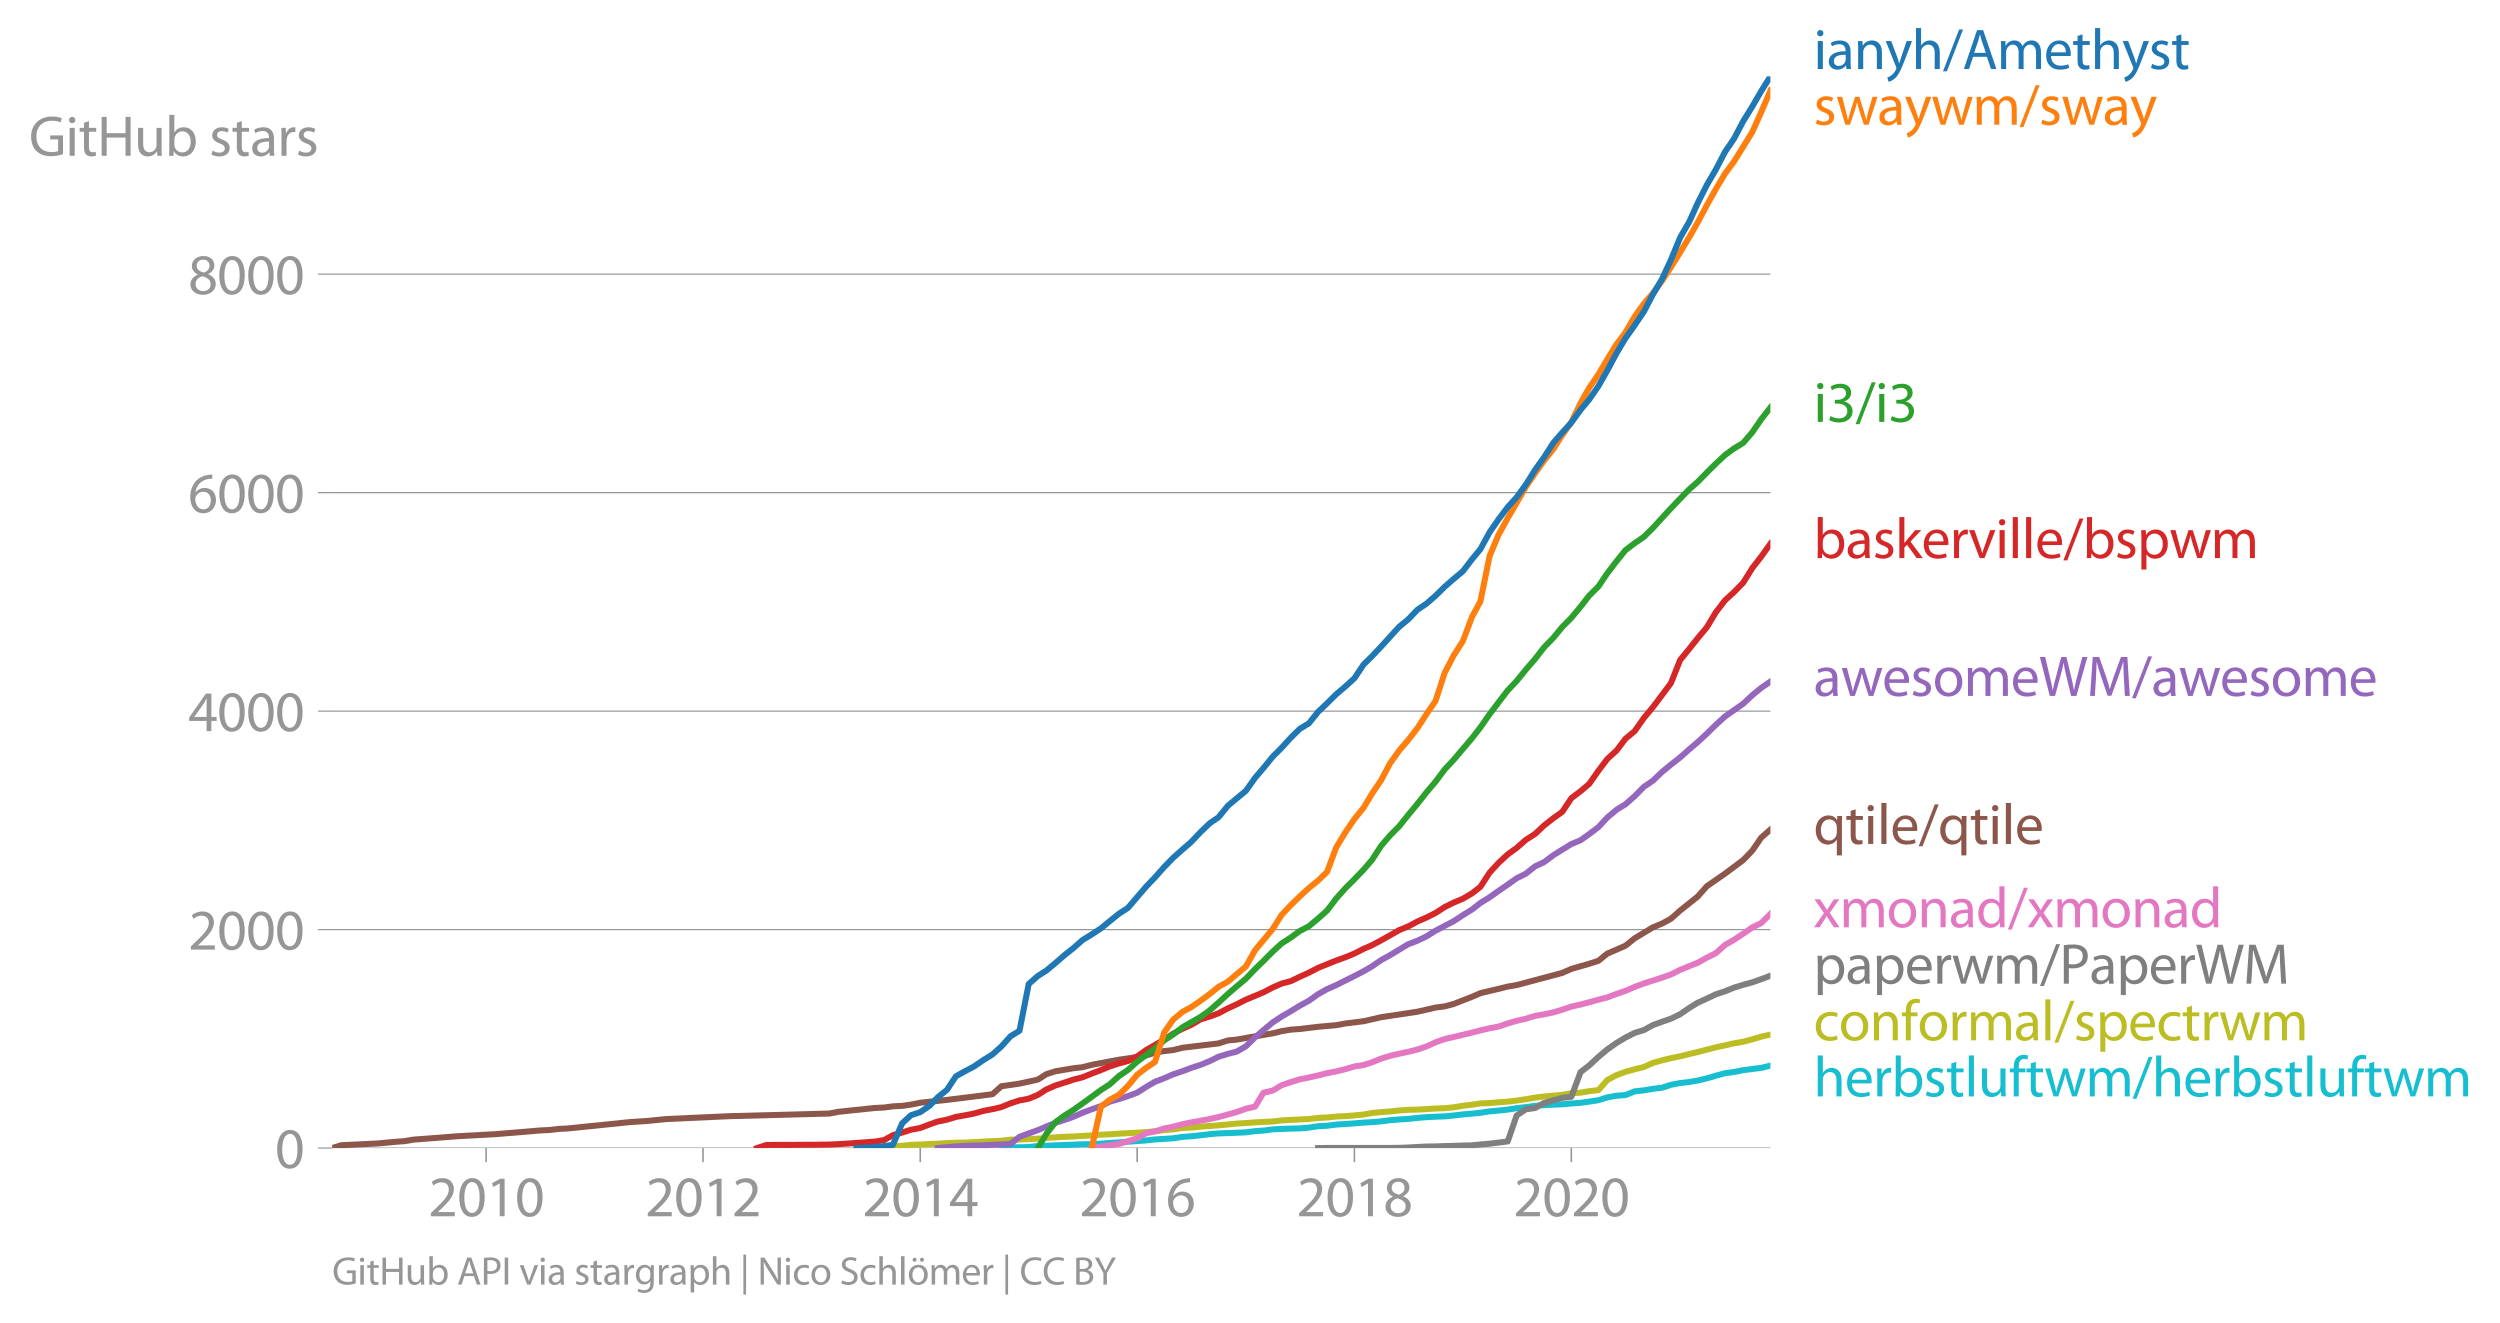 <svg height="438.124" viewBox="0 0 620.756 328.593" width="827.675" xmlns="http://www.w3.org/2000/svg" xmlns:xlink="http://www.w3.org/1999/xlink"><defs><style>*{stroke-linecap:butt;stroke-linejoin:round}</style></defs><g id="figure_1"><path d="M0 328.593h620.756V0H0z" style="fill:none" id="patch_1"/><g id="axes_1"><path d="M82.476 285.066h357.12V18.954H82.476z" style="fill:none" id="patch_2"/><g id="matplotlib.axis_1"><g id="xtick_1"><g id="line2d_1"><defs><path d="M0 0v3.5" id="mf17d7e86f2" style="stroke:#969696;stroke-width:.4"/></defs><use style="fill:#969696;stroke:#969696;stroke-width:.4" x="120.697" xlink:href="#mf17d7e86f2" y="285.066"/></g><g style="fill:#969696" transform="matrix(.14 0 0 -.14 106.334 302.006)" id="text_1"><defs><path d="M2944 0v467H1075v13l333 307c877 845 1434 1466 1434 2234 0 595-378 1209-1274 1209-480 0-890-179-1178-422l180-397c192 160 505 352 883 352 621 0 825-390 825-813-6-627-486-1164-1548-2176L288 346V0h2656z" id="MyriadPro-Regular-32" transform="scale(.016)"/><path d="M1677 4230c-845 0-1447-768-1447-2163C243 691 794-70 1606-70c922 0 1447 780 1447 2195 0 1325-499 2105-1376 2105zm-32-435c582 0 845-672 845-1696 0-1062-276-1734-852-1734-512 0-844 614-844 1696 0 1133 358 1734 851 1734z" id="MyriadPro-Regular-30" transform="scale(.016)"/><path d="M1510 0h544v4160h-480l-908-486 108-429 724 390h12V0z" id="MyriadPro-Regular-31" transform="scale(.016)"/></defs><use xlink:href="#MyriadPro-Regular-32"/><use x="51.3" xlink:href="#MyriadPro-Regular-30"/><use x="102.6" xlink:href="#MyriadPro-Regular-31"/><use x="153.9" xlink:href="#MyriadPro-Regular-30"/></g></g><g id="xtick_2"><use style="fill:#969696;stroke:#969696;stroke-width:.4" x="174.56" xlink:href="#mf17d7e86f2" y="285.066" id="line2d_2"/><g style="fill:#969696" transform="matrix(.14 0 0 -.14 160.197 302.006)" id="text_2"><use xlink:href="#MyriadPro-Regular-32"/><use x="51.3" xlink:href="#MyriadPro-Regular-30"/><use x="102.6" xlink:href="#MyriadPro-Regular-31"/><use x="153.9" xlink:href="#MyriadPro-Regular-32"/></g></g><g id="xtick_3"><use style="fill:#969696;stroke:#969696;stroke-width:.4" x="228.497" xlink:href="#mf17d7e86f2" y="285.066" id="line2d_3"/><g style="fill:#969696" transform="matrix(.14 0 0 -.14 214.134 302.006)" id="text_3"><defs><path d="M2560 0v1133h582v441h-582v2586h-608L96 1504v-371h1933V0h531zM666 1574v13l1017 1415c115 192 218 371 346 614h19c-13-218-19-435-19-653V1574H666z" id="MyriadPro-Regular-34" transform="scale(.016)"/></defs><use xlink:href="#MyriadPro-Regular-32"/><use x="51.3" xlink:href="#MyriadPro-Regular-30"/><use x="102.6" xlink:href="#MyriadPro-Regular-31"/><use x="153.9" xlink:href="#MyriadPro-Regular-34"/></g></g><g id="xtick_4"><use style="fill:#969696;stroke:#969696;stroke-width:.4" x="282.36" xlink:href="#mf17d7e86f2" y="285.066" id="line2d_4"/><g style="fill:#969696" transform="matrix(.14 0 0 -.14 267.997 302.006)" id="text_4"><defs><path d="M2662 4224c-102 0-243-6-409-32-525-64-986-275-1331-614-410-410-704-1056-704-1876C218 621 800-70 1690-70c864 0 1382 704 1382 1465 0 813-518 1344-1254 1344-461 0-807-217-1005-480h-19c96 685 563 1331 1446 1479 160 25 307 32 422 25v461zM1690 365c-589 0-903 505-916 1190 0 103 26 186 64 250 154 301 468 512 807 512 518 0 857-359 857-954s-326-998-806-998h-6z" id="MyriadPro-Regular-36" transform="scale(.016)"/></defs><use xlink:href="#MyriadPro-Regular-32"/><use x="51.3" xlink:href="#MyriadPro-Regular-30"/><use x="102.6" xlink:href="#MyriadPro-Regular-31"/><use x="153.9" xlink:href="#MyriadPro-Regular-36"/></g></g><g id="xtick_5"><use style="fill:#969696;stroke:#969696;stroke-width:.4" x="336.297" xlink:href="#mf17d7e86f2" y="285.066" id="line2d_5"/><g style="fill:#969696" transform="matrix(.14 0 0 -.14 321.934 302.006)" id="text_5"><defs><path d="M1062 2170c-512-218-825-589-825-1114C237 448 762-70 1632-70c794 0 1414 486 1414 1209 0 506-320 871-838 1075v20c512 243 685 620 685 972 0 519-403 1024-1210 1024-729 0-1286-448-1286-1107 0-358 198-717 659-934l6-19zm583-1831c-531 0-851 371-832 794 0 397 262 717 749 857 563-160 915-403 915-908 0-423-327-743-832-743zm6 3488c506 0 704-345 704-678 0-378-275-634-633-755-480 128-794 352-794 768 0 358 256 665 723 665z" id="MyriadPro-Regular-38" transform="scale(.016)"/></defs><use xlink:href="#MyriadPro-Regular-32"/><use x="51.3" xlink:href="#MyriadPro-Regular-30"/><use x="102.6" xlink:href="#MyriadPro-Regular-31"/><use x="153.9" xlink:href="#MyriadPro-Regular-38"/></g></g><g id="xtick_6"><use style="fill:#969696;stroke:#969696;stroke-width:.4" x="390.16" xlink:href="#mf17d7e86f2" y="285.066" id="line2d_6"/><g style="fill:#969696" transform="matrix(.14 0 0 -.14 375.797 302.006)" id="text_6"><use xlink:href="#MyriadPro-Regular-32"/><use x="51.3" xlink:href="#MyriadPro-Regular-30"/><use x="102.6" xlink:href="#MyriadPro-Regular-32"/><use x="153.9" xlink:href="#MyriadPro-Regular-30"/></g></g></g><g id="matplotlib.axis_2"><g id="ytick_1"><path clip-path="url(#p744aa062b2)" d="M82.476 285.066h357.12" style="fill:none;stroke:#969696;stroke-linecap:square;stroke-width:.3" id="line2d_7"/><g id="line2d_8"><defs><path d="M0 0h-3.5" id="me5ca83152c" style="stroke:#969696;stroke-width:.3"/></defs><use style="fill:#969696;stroke:#969696;stroke-width:.3" x="82.476" xlink:href="#me5ca83152c" y="285.066"/></g><use xlink:href="#MyriadPro-Regular-30" style="fill:#969696" transform="matrix(.14 0 0 -.14 68.295 290.036)" id="text_7"/></g><g id="ytick_2"><path clip-path="url(#p744aa062b2)" d="M82.476 230.818h357.12" style="fill:none;stroke:#969696;stroke-linecap:square;stroke-width:.3" id="line2d_9"/><use style="fill:#969696;stroke:#969696;stroke-width:.3" x="82.476" xlink:href="#me5ca83152c" y="230.818" id="line2d_10"/><g style="fill:#969696" transform="matrix(.14 0 0 -.14 46.75 235.788)" id="text_8"><use xlink:href="#MyriadPro-Regular-32"/><use x="51.3" xlink:href="#MyriadPro-Regular-30"/><use x="102.6" xlink:href="#MyriadPro-Regular-30"/><use x="153.9" xlink:href="#MyriadPro-Regular-30"/></g></g><g id="ytick_3"><path clip-path="url(#p744aa062b2)" d="M82.476 176.57h357.12" style="fill:none;stroke:#969696;stroke-linecap:square;stroke-width:.3" id="line2d_11"/><use style="fill:#969696;stroke:#969696;stroke-width:.3" x="82.476" xlink:href="#me5ca83152c" y="176.57" id="line2d_12"/><g style="fill:#969696" transform="matrix(.14 0 0 -.14 46.75 181.54)" id="text_9"><use xlink:href="#MyriadPro-Regular-34"/><use x="51.3" xlink:href="#MyriadPro-Regular-30"/><use x="102.6" xlink:href="#MyriadPro-Regular-30"/><use x="153.9" xlink:href="#MyriadPro-Regular-30"/></g></g><g id="ytick_4"><path clip-path="url(#p744aa062b2)" d="M82.476 122.322h357.12" style="fill:none;stroke:#969696;stroke-linecap:square;stroke-width:.3" id="line2d_13"/><use style="fill:#969696;stroke:#969696;stroke-width:.3" x="82.476" xlink:href="#me5ca83152c" y="122.322" id="line2d_14"/><g style="fill:#969696" transform="matrix(.14 0 0 -.14 46.75 127.292)" id="text_10"><use xlink:href="#MyriadPro-Regular-36"/><use x="51.3" xlink:href="#MyriadPro-Regular-30"/><use x="102.6" xlink:href="#MyriadPro-Regular-30"/><use x="153.9" xlink:href="#MyriadPro-Regular-30"/></g></g><g id="ytick_5"><path clip-path="url(#p744aa062b2)" d="M82.476 68.075h357.12" style="fill:none;stroke:#969696;stroke-linecap:square;stroke-width:.3" id="line2d_15"/><use style="fill:#969696;stroke:#969696;stroke-width:.3" x="82.476" xlink:href="#me5ca83152c" y="68.075" id="line2d_16"/><g style="fill:#969696" transform="matrix(.14 0 0 -.14 46.75 73.045)" id="text_11"><use xlink:href="#MyriadPro-Regular-38"/><use x="51.3" xlink:href="#MyriadPro-Regular-30"/><use x="102.6" xlink:href="#MyriadPro-Regular-30"/><use x="153.9" xlink:href="#MyriadPro-Regular-30"/></g></g><g style="fill:#969696" transform="matrix(.14 0 0 -.14 7.2 38.692)" id="text_12"><defs><path d="M3770 2266H2349v-448h877V531c-128-64-378-115-743-115-1005 0-1664 646-1664 1741 0 1081 685 1734 1735 1734 435 0 723-83 953-185l135 454c-186 90-576 198-1076 198-1446 0-2329-940-2336-2227 0-672 231-1248 602-1606 422-403 960-570 1613-570 582 0 1075 147 1325 237v2074z" id="MyriadPro-Regular-47" transform="scale(.016)"/><path d="M1030 0v3098H467V0h563zM749 4320c-205 0-352-154-352-352 0-192 141-346 339-346 224 0 365 154 358 346 0 198-134 352-345 352z" id="MyriadPro-Regular-69" transform="scale(.016)"/><path d="M595 3667v-569H115v-429h480V979c0-365 58-640 218-806C947 19 1158-70 1421-70c217 0 390 38 499 83l-26 422c-83-25-172-38-326-38-314 0-422 217-422 601v1671h806v429h-806v742l-551-173z" id="MyriadPro-Regular-74" transform="scale(.016)"/><path d="M486 4314V0h557v2022h2087V0h563v4314h-563V2509H1043v1805H486z" id="MyriadPro-Regular-48" transform="scale(.016)"/><path d="M3059 3098h-563V1197c0-103-19-205-51-288-103-250-365-512-743-512-512 0-691 397-691 985v1716H448V1286C448 198 1030-70 1517-70c550 0 877 326 1024 576h13l32-506h499c-19 243-26 525-26 845v2253z" id="MyriadPro-Regular-75" transform="scale(.016)"/><path d="M467 800c0-275-13-589-25-800h486l26 512h19c230-410 589-582 1037-582 691 0 1388 550 1388 1657 7 941-537 1581-1305 1581-499 0-858-224-1056-570h-13v1946H467V800zm557 998c0 90 19 167 32 231 115 429 474 691 858 691 601 0 921-531 921-1152 0-710-352-1190-941-1190-409 0-736 268-844 659-13 64-26 134-26 205v556z" id="MyriadPro-Regular-62" transform="scale(.016)"/><path d="M250 147C467 19 781-70 1120-70c736 0 1158 390 1158 934 0 461-275 730-812 934-404 154-589 269-589 525 0 231 185 423 518 423 288 0 512-103 634-180l141 410c-173 102-448 192-762 192-666 0-1069-410-1069-909 0-371 263-678 819-877 416-153 576-300 576-569 0-256-192-461-601-461-282 0-576 115-743 224L250 147z" id="MyriadPro-Regular-73" transform="scale(.016)"/><path d="M2643 1901c0 621-230 1267-1177 1267-391 0-762-109-1018-275l128-371c218 140 518 230 806 230 634 0 704-461 704-717v-64C890 1978 224 1568 224 819c0-448 320-889 947-889 442 0 775 217 947 460h20l44-390h512c-38 211-51 474-51 742v1159zm-544-858c0-57-13-121-32-179-89-262-345-518-749-518-288 0-531 172-531 537 0 602 698 711 1312 698v-538z" id="MyriadPro-Regular-61" transform="scale(.016)"/><path d="M467 0h557v1651c0 96 13 186 26 263 76 422 358 723 755 723 77 0 134-7 192-19v531c-51 13-96 19-160 19-378 0-717-262-858-678h-25l-20 608H442c19-288 25-602 25-967V0z" id="MyriadPro-Regular-72" transform="scale(.016)"/></defs><use xlink:href="#MyriadPro-Regular-47"/><use x="64.6" xlink:href="#MyriadPro-Regular-69"/><use x="88" xlink:href="#MyriadPro-Regular-74"/><use x="121.1" xlink:href="#MyriadPro-Regular-48"/><use x="186.3" xlink:href="#MyriadPro-Regular-75"/><use x="241.4" xlink:href="#MyriadPro-Regular-62"/><use x="298.3" xlink:href="#MyriadPro-Regular-20"/><use x="319.5" xlink:href="#MyriadPro-Regular-73"/><use x="359.1" xlink:href="#MyriadPro-Regular-74"/><use x="392.2" xlink:href="#MyriadPro-Regular-61"/><use x="440.4" xlink:href="#MyriadPro-Regular-72"/><use x="473.1" xlink:href="#MyriadPro-Regular-73"/></g></g><path clip-path="url(#p744aa062b2)" d="m248.64 285.066 2.288-.19h2.213l2.288-.055 2.287-.27 2.066-.055 2.287-.109 2.214-.081 2.287-.081 2.214-.109h2.287l2.287-.135 2.214-.19 2.287-.136 2.214-.163 2.287-.162 2.287-.163 2.14-.244 2.288-.136 2.213-.136 2.287-.352 2.214-.163 2.287-.244 2.288-.271 2.213-.19 2.288-.081 2.213-.082 2.288-.108 2.287-.299 2.066-.135 2.287-.299 2.214-.108 2.287-.082 2.214-.054 2.287-.19 2.287-.352 2.214-.109 2.287-.298 2.214-.136 2.287-.162 2.287-.19 2.066-.109 2.288-.19 2.213-.298 2.288-.19 2.213-.136 2.288-.244 2.287-.19 2.213-.108 2.288-.081 2.213-.217 2.288-.272 2.287-.19 2.066-.216 2.287-.353 2.214-.19 2.287-.244 2.214-.353 2.287-.27 2.287-.3 2.214-.19 2.287-.108 2.214-.081 2.287-.217 2.288-.163 2.14-.298 2.287-.353 2.213-.705 2.288-.407 2.213-.163 2.287-.922 2.288-.244 2.213-.38 2.288-.27 2.213-.733 2.288-.434 2.287-.271 2.066-.353 2.287-.542 2.214-.651 2.287-.624 2.214-.299 2.287-.46 2.287-.3 2.214-.27 2.287-.57" style="fill:none;stroke:#17becf;stroke-linecap:square;stroke-width:1.5" id="line2d_17"/><path clip-path="url(#p744aa062b2)" d="m212.707 285.066 2.214-.082 2.287-.081 2.287-.109 2.214-.108 2.287-.19 2.214-.244 2.287-.054 2.287-.136 2.066-.081 2.288-.136 2.213-.109 2.288-.027 2.213-.108 2.287-.136 2.288-.108 2.213-.109 2.288-.271 2.213-.027 2.288-.109 2.287-.108 2.066-.19 2.287-.136 2.214-.135 2.287-.082 2.214-.135 2.287-.136 2.287-.19 2.214-.081 2.287-.163 2.214-.108 2.287-.136 2.287-.136 2.14-.217 2.288-.27 2.213-.19 2.287-.353 2.214-.082 2.287-.244 2.288-.163 2.213-.162 2.288-.217 2.213-.217 2.288-.136 2.287-.163 2.066-.108 2.287-.109 2.214-.27 2.287-.136 2.214-.109 2.287-.108 2.287-.272 2.214-.108 2.287-.244 2.214-.082 2.287-.19 2.287-.217 2.066-.38 2.288-.216 2.213-.163 2.288-.244 2.213-.163 2.288-.054 2.287-.136 2.213-.135 2.288-.082 2.213-.217 2.288-.38 2.287-.27 2.066-.326 2.287-.082 2.214-.19 2.287-.162 2.214-.271 2.287-.326 2.287-.407 2.214-.27 2.287-.218 2.214-.19 2.287-.407 2.288-.135 2.14-.38 2.287-.244 2.213-2.523 2.288-1.22 2.213-.814 2.287-.624 2.288-.57 2.213-1.003 2.288-.65 2.213-.543 2.288-.462 2.287-.57 2.066-.487 2.287-.597 2.214-.57 2.287-.488 2.214-.515 2.287-.38 2.287-.624 2.214-.65 2.287-.516" style="fill:none;stroke:#bcbd22;stroke-linecap:square;stroke-width:1.5" id="line2d_18"/><path clip-path="url(#p744aa062b2)" d="m327.295 285.066 2.214-.028h15.642l2.288-.027 2.213-.081 2.288-.136 2.287-.108 2.213-.027 2.288-.082 2.213-.054 2.288-.081 2.287-.055 2.066-.217 2.287-.19 2.214-.27 2.287-.299 2.214-6.428 2.287-1.546 2.287-.299 2.214-1.275 2.287-.65 2.214-.597 2.287-.272 2.288-6.13 2.14-1.654 2.287-2.116 2.213-1.871 2.288-1.6 2.213-1.33 2.287-1.166 2.288-.705 2.213-1.22 2.288-.842 2.213-.76 2.288-1.111 2.287-1.573 2.066-1.275 2.287-1.03 2.214-1.059 2.287-.76 2.214-.894 2.287-.706 2.287-.623 2.214-.787 2.287-.868" style="fill:none;stroke:#7f7f7f;stroke-linecap:square;stroke-width:1.5" id="line2d_19"/><g style="fill:#1f77b4" transform="matrix(.14 0 0 -.14 450.31 17.14)" id="text_13"><defs><path d="M467 0h563v1862c0 96 13 192 39 263 96 313 384 576 755 576 531 0 717-416 717-915V0h563v1850c0 1062-666 1318-1094 1318-512 0-871-288-1024-582h-13l-32 512H442c19-256 25-519 25-839V0z" id="MyriadPro-Regular-6e" transform="scale(.016)"/><path d="M58 3098 1203 243c26-70 39-115 39-147s-20-77-45-134c-128-288-320-506-474-628-166-140-352-230-493-275l141-473c141 25 416 121 691 364 384 333 660 877 1063 1940l845 2208h-596l-614-1818c-77-224-141-461-198-646h-13c-51 185-128 428-199 633L672 3098H58z" id="MyriadPro-Regular-79" transform="scale(.016)"/><path d="M467 0h563v1869c0 109 7 192 39 269 102 307 390 563 755 563 531 0 717-423 717-922V0h563v1843c0 1069-666 1325-1082 1325-211 0-409-64-576-160-172-96-313-237-403-397h-13v1933H467V0z" id="MyriadPro-Regular-68" transform="scale(.016)"/><path d="m422-256 1792 4640h-435L-6-256h428z" id="MyriadPro-Regular-2f" transform="scale(.016)"/><path d="M2714 1357 3174 0h596L2298 4314h-672L160 0h576l448 1357h1530zm-1415 435 423 1248c83 262 153 525 217 781h13c64-250 128-506 224-787l422-1242H1299z" id="MyriadPro-Regular-41" transform="scale(.016)"/><path d="M467 0h551v1869c0 96 12 192 44 275 90 282 346 563 698 563 429 0 646-358 646-851V0h551v1914c0 102 19 204 45 281 96 275 345 512 665 512 455 0 672-358 672-953V0h551v1824c0 1075-608 1344-1018 1344-294 0-499-77-685-218-128-96-249-230-345-403h-13c-135 365-455 621-877 621-512 0-800-275-973-570h-19l-26 500H442c19-256 25-519 25-839V0z" id="MyriadPro-Regular-6d" transform="scale(.016)"/><path d="M2957 1446c6 58 19 148 19 263 0 569-269 1459-1280 1459-902 0-1453-736-1453-1670C243 563 813-70 1766-70c493 0 832 108 1031 198l-96 403c-211-89-455-160-858-160-563 0-1049 314-1062 1075h2176zM787 1850c45 390 295 915 864 915 634 0 787-557 781-915H787z" id="MyriadPro-Regular-65" transform="scale(.016)"/></defs><use xlink:href="#MyriadPro-Regular-69"/><use x="23.4" xlink:href="#MyriadPro-Regular-61"/><use x="71.6" xlink:href="#MyriadPro-Regular-6e"/><use x="127.1" xlink:href="#MyriadPro-Regular-79"/><use x="174.2" xlink:href="#MyriadPro-Regular-68"/><use x="229.7" xlink:href="#MyriadPro-Regular-2f"/><use x="264" xlink:href="#MyriadPro-Regular-41"/><use x="325.2" xlink:href="#MyriadPro-Regular-6d"/><use x="408.6" xlink:href="#MyriadPro-Regular-65"/><use x="458.7" xlink:href="#MyriadPro-Regular-74"/><use x="491.8" xlink:href="#MyriadPro-Regular-68"/><use x="547.3" xlink:href="#MyriadPro-Regular-79"/><use x="594.4" xlink:href="#MyriadPro-Regular-73"/><use x="634" xlink:href="#MyriadPro-Regular-74"/></g><g style="fill:#ff7f0e" transform="matrix(.14 0 0 -.14 450.31 30.98)" id="text_14"><defs><path d="M115 3098 1050 0h512l499 1472c109 333 205 653 281 1024h13c77-365 167-672 275-1018L3104 0h512l998 3098h-556l-442-1556c-102-364-186-691-237-1004h-19c-70 313-160 640-275 1011l-480 1549h-474l-505-1575c-103-339-205-672-276-985h-19c-57 320-141 640-230 985L691 3098H115z" id="MyriadPro-Regular-77" transform="scale(.016)"/></defs><use xlink:href="#MyriadPro-Regular-73"/><use x="39.6" xlink:href="#MyriadPro-Regular-77"/><use x="113.2" xlink:href="#MyriadPro-Regular-61"/><use x="161.4" xlink:href="#MyriadPro-Regular-79"/><use x="208.5" xlink:href="#MyriadPro-Regular-77"/><use x="282.1" xlink:href="#MyriadPro-Regular-6d"/><use x="365.5" xlink:href="#MyriadPro-Regular-2f"/><use x="399.8" xlink:href="#MyriadPro-Regular-73"/><use x="439.4" xlink:href="#MyriadPro-Regular-77"/><use x="513" xlink:href="#MyriadPro-Regular-61"/><use x="561.2" xlink:href="#MyriadPro-Regular-79"/></g><g style="fill:#2ca02c" transform="matrix(.14 0 0 -.14 450.31 104.75)" id="text_15"><defs><path d="M269 211C474 77 883-70 1350-70c999 0 1517 582 1517 1248 0 582-416 966-928 1068v13c512 186 768 551 768 979 0 506-371 992-1190 992-448 0-871-160-1088-320l147-409c179 128 499 275 832 275 518 0 730-294 730-627 0-493-519-704-928-704H896v-423h314c544 0 1068-249 1075-832 6-345-218-806-941-806-390 0-762 160-922 262L269 211z" id="MyriadPro-Regular-33" transform="scale(.016)"/></defs><use xlink:href="#MyriadPro-Regular-69"/><use x="23.4" xlink:href="#MyriadPro-Regular-33"/><use x="74.7" xlink:href="#MyriadPro-Regular-2f"/><use x="109" xlink:href="#MyriadPro-Regular-69"/><use x="132.4" xlink:href="#MyriadPro-Regular-33"/></g><g style="fill:#d62728" transform="matrix(.14 0 0 -.14 450.31 138.574)" id="text_16"><defs><path d="M1024 4544H467V0h557v1165l288 320L2381 0h685L1702 1824l1197 1274h-678l-909-1069c-90-109-198-243-275-352h-13v2867z" id="MyriadPro-Regular-6b" transform="scale(.016)"/><path d="M83 3098 1261 0h537l1216 3098h-588l-602-1741c-102-282-192-538-262-794h-20c-64 256-147 512-249 794L685 3098H83z" id="MyriadPro-Regular-76" transform="scale(.016)"/><path d="M467 0h563v4544H467V0z" id="MyriadPro-Regular-6c" transform="scale(.016)"/><path d="M467-1267h557V416h13c185-307 544-486 953-486 730 0 1408 550 1408 1664 0 940-563 1574-1312 1574-505 0-870-224-1100-602h-13l-26 532H442c12-295 25-615 25-1012v-3353zm557 3059c0 77 19 160 38 230 109 423 468 698 852 698 595 0 921-531 921-1152 0-710-345-1197-941-1197-403 0-742 269-844 659-13 71-26 148-26 231v531z" id="MyriadPro-Regular-70" transform="scale(.016)"/></defs><use xlink:href="#MyriadPro-Regular-62"/><use x="56.9" xlink:href="#MyriadPro-Regular-61"/><use x="105.1" xlink:href="#MyriadPro-Regular-73"/><use x="144.7" xlink:href="#MyriadPro-Regular-6b"/><use x="191.6" xlink:href="#MyriadPro-Regular-65"/><use x="241.7" xlink:href="#MyriadPro-Regular-72"/><use x="274.4" xlink:href="#MyriadPro-Regular-76"/><use x="322.5" xlink:href="#MyriadPro-Regular-69"/><use x="345.9" xlink:href="#MyriadPro-Regular-6c"/><use x="369.5" xlink:href="#MyriadPro-Regular-6c"/><use x="393.1" xlink:href="#MyriadPro-Regular-65"/><use x="443.2" xlink:href="#MyriadPro-Regular-2f"/><use x="477.5" xlink:href="#MyriadPro-Regular-62"/><use x="534.4" xlink:href="#MyriadPro-Regular-73"/><use x="574" xlink:href="#MyriadPro-Regular-70"/><use x="630.9" xlink:href="#MyriadPro-Regular-77"/><use x="704.5" xlink:href="#MyriadPro-Regular-6d"/></g><g style="fill:#9467bd" transform="matrix(.14 0 0 -.14 450.31 172.804)" id="text_17"><defs><path d="M1779 3168c-857 0-1536-608-1536-1645C243 544 890-70 1728-70c749 0 1542 499 1542 1644 0 948-601 1594-1491 1594zm-13-422c666 0 928-666 928-1191 0-697-403-1203-940-1203-551 0-941 512-941 1190 0 589 288 1204 953 1204z" id="MyriadPro-Regular-6f" transform="scale(.016)"/><path d="m1773 0 614 2246c160 557 256 980 333 1408h13c57-435 147-857 281-1408L3558 0h583l1222 4314h-569l-570-2176c-134-538-256-1018-346-1492h-12c-64 455-180 967-301 1479l-525 2189h-582l-576-2176c-148-557-282-1069-352-1498h-13c-77 416-192 954-320 1491L685 4314H96L1190 0h583z" id="MyriadPro-Regular-57" transform="scale(.016)"/><path d="M4230 0h544l-268 4314h-711l-768-2087c-192-544-345-1017-454-1453h-19c-109 448-256 922-436 1453l-736 2087H672L371 0h531l116 1850c38 646 70 1369 83 1907h13c121-512 294-1069 499-1677L2310 26h423l761 2092c218 589 397 1133 544 1639h20c-7-538 32-1261 64-1863L4230 0z" id="MyriadPro-Regular-4d" transform="scale(.016)"/></defs><use xlink:href="#MyriadPro-Regular-61"/><use x="48.2" xlink:href="#MyriadPro-Regular-77"/><use x="121.8" xlink:href="#MyriadPro-Regular-65"/><use x="171.9" xlink:href="#MyriadPro-Regular-73"/><use x="211.5" xlink:href="#MyriadPro-Regular-6f"/><use x="266.4" xlink:href="#MyriadPro-Regular-6d"/><use x="349.8" xlink:href="#MyriadPro-Regular-65"/><use x="399.9" xlink:href="#MyriadPro-Regular-57"/><use x="484.5" xlink:href="#MyriadPro-Regular-4d"/><use x="564.9" xlink:href="#MyriadPro-Regular-2f"/><use x="599.2" xlink:href="#MyriadPro-Regular-61"/><use x="647.4" xlink:href="#MyriadPro-Regular-77"/><use x="721" xlink:href="#MyriadPro-Regular-65"/><use x="771.1" xlink:href="#MyriadPro-Regular-73"/><use x="810.7" xlink:href="#MyriadPro-Regular-6f"/><use x="865.6" xlink:href="#MyriadPro-Regular-6d"/><use x="949" xlink:href="#MyriadPro-Regular-65"/></g><g style="fill:#8c564b" transform="matrix(.14 0 0 -.14 450.31 209.557)" id="text_18"><defs><path d="M2579-1267h563v3513c0 320 7 589 20 852h-532l-19-468h-13c-153 301-473 538-953 538-653 0-1402-512-1402-1670C243 557 832-70 1555-70c499 0 845 243 1011 550h13v-1747zm0 2528c0-83-19-192-45-269-128-390-441-614-806-614-621 0-915 537-915 1152 0 697 352 1190 934 1190 423 0 723-294 807-640 19-70 25-160 25-237v-582z" id="MyriadPro-Regular-71" transform="scale(.016)"/></defs><use xlink:href="#MyriadPro-Regular-71"/><use x="56.3" xlink:href="#MyriadPro-Regular-74"/><use x="89.4" xlink:href="#MyriadPro-Regular-69"/><use x="112.8" xlink:href="#MyriadPro-Regular-6c"/><use x="136.4" xlink:href="#MyriadPro-Regular-65"/><use x="186.5" xlink:href="#MyriadPro-Regular-2f"/><use x="220.8" xlink:href="#MyriadPro-Regular-71"/><use x="277.1" xlink:href="#MyriadPro-Regular-74"/><use x="310.2" xlink:href="#MyriadPro-Regular-69"/><use x="333.6" xlink:href="#MyriadPro-Regular-6c"/><use x="357.2" xlink:href="#MyriadPro-Regular-65"/></g><g style="fill:#e377c2" transform="matrix(.14 0 0 -.14 450.31 230.246)" id="text_19"><defs><path d="m102 3098 1050-1517L51 0h621l448 698c115 185 224 345 326 537h13c109-185 211-358 333-537L2246 0h640L1798 1600l1056 1498h-608l-435-660c-102-166-205-326-307-512h-19c-103 173-199 333-314 506l-441 666H102z" id="MyriadPro-Regular-78" transform="scale(.016)"/><path d="M2579 4544V2694h-13c-140 250-460 474-934 474-755 0-1395-634-1389-1664C243 563 819-70 1568-70c506 0 883 262 1056 608h13l25-538h506c-19 211-26 525-26 800v3744h-563zm0-3245c0-89-6-166-25-243-103-422-448-672-826-672-608 0-915 518-915 1146 0 684 345 1196 928 1196 422 0 729-294 813-652 19-71 25-167 25-237v-538z" id="MyriadPro-Regular-64" transform="scale(.016)"/></defs><use xlink:href="#MyriadPro-Regular-78"/><use x="46.3" xlink:href="#MyriadPro-Regular-6d"/><use x="129.7" xlink:href="#MyriadPro-Regular-6f"/><use x="184.6" xlink:href="#MyriadPro-Regular-6e"/><use x="240.1" xlink:href="#MyriadPro-Regular-61"/><use x="288.3" xlink:href="#MyriadPro-Regular-64"/><use x="344.7" xlink:href="#MyriadPro-Regular-2f"/><use x="379" xlink:href="#MyriadPro-Regular-78"/><use x="425.3" xlink:href="#MyriadPro-Regular-6d"/><use x="508.7" xlink:href="#MyriadPro-Regular-6f"/><use x="563.6" xlink:href="#MyriadPro-Regular-6e"/><use x="619.1" xlink:href="#MyriadPro-Regular-61"/><use x="667.3" xlink:href="#MyriadPro-Regular-64"/></g><g style="fill:#7f7f7f" transform="matrix(.14 0 0 -.14 450.31 244.246)" id="text_20"><defs><path d="M486 0h557v1728c128-32 282-38 448-38 544 0 1024 160 1319 473 217 224 332 531 332 922 0 384-140 697-377 902-256 231-659 359-1210 359-448 0-800-39-1069-84V0zm557 3859c96 26 282 45 525 45 614 0 1018-275 1018-845 0-595-410-921-1082-921-186 0-339 12-461 44v1677z" id="MyriadPro-Regular-50" transform="scale(.016)"/></defs><use xlink:href="#MyriadPro-Regular-70"/><use x="56.9" xlink:href="#MyriadPro-Regular-61"/><use x="105.1" xlink:href="#MyriadPro-Regular-70"/><use x="162" xlink:href="#MyriadPro-Regular-65"/><use x="212.1" xlink:href="#MyriadPro-Regular-72"/><use x="244.8" xlink:href="#MyriadPro-Regular-77"/><use x="318.4" xlink:href="#MyriadPro-Regular-6d"/><use x="401.8" xlink:href="#MyriadPro-Regular-2f"/><use x="436.1" xlink:href="#MyriadPro-Regular-50"/><use x="489.3" xlink:href="#MyriadPro-Regular-61"/><use x="537.5" xlink:href="#MyriadPro-Regular-70"/><use x="594.4" xlink:href="#MyriadPro-Regular-65"/><use x="644.5" xlink:href="#MyriadPro-Regular-72"/><use x="677.2" xlink:href="#MyriadPro-Regular-57"/><use x="761.8" xlink:href="#MyriadPro-Regular-4d"/></g><g style="fill:#bcbd22" transform="matrix(.14 0 0 -.14 450.31 258.323)" id="text_21"><defs><path d="M2579 538c-160-71-371-154-691-154-614 0-1075 442-1075 1158 0 647 384 1172 1094 1172 307 0 519-71 653-148l128 436c-154 76-448 160-781 160-1011 0-1664-692-1664-1645C243 570 851-70 1786-70c416 0 742 108 889 185l-96 423z" id="MyriadPro-Regular-63" transform="scale(.016)"/><path d="M1082 0v2669h748v429h-748v166c0 474 121 896 601 896 160 0 275-32 359-70l76 435c-108 45-281 89-480 89-262 0-544-83-755-288-262-249-358-646-358-1081v-147H90v-429h435V0h557z" id="MyriadPro-Regular-66" transform="scale(.016)"/></defs><use xlink:href="#MyriadPro-Regular-63"/><use x="44.8" xlink:href="#MyriadPro-Regular-6f"/><use x="99.7" xlink:href="#MyriadPro-Regular-6e"/><use x="155.2" xlink:href="#MyriadPro-Regular-66"/><use x="184.4" xlink:href="#MyriadPro-Regular-6f"/><use x="239.3" xlink:href="#MyriadPro-Regular-72"/><use x="272" xlink:href="#MyriadPro-Regular-6d"/><use x="355.4" xlink:href="#MyriadPro-Regular-61"/><use x="403.6" xlink:href="#MyriadPro-Regular-6c"/><use x="427.2" xlink:href="#MyriadPro-Regular-2f"/><use x="461.5" xlink:href="#MyriadPro-Regular-73"/><use x="501.1" xlink:href="#MyriadPro-Regular-70"/><use x="558" xlink:href="#MyriadPro-Regular-65"/><use x="608.1" xlink:href="#MyriadPro-Regular-63"/><use x="652.9" xlink:href="#MyriadPro-Regular-74"/><use x="686" xlink:href="#MyriadPro-Regular-72"/><use x="718.7" xlink:href="#MyriadPro-Regular-77"/><use x="792.3" xlink:href="#MyriadPro-Regular-6d"/></g><g style="fill:#17becf" transform="matrix(.14 0 0 -.14 450.31 272.246)" id="text_22"><use xlink:href="#MyriadPro-Regular-68"/><use x="55.5" xlink:href="#MyriadPro-Regular-65"/><use x="105.6" xlink:href="#MyriadPro-Regular-72"/><use x="138.3" xlink:href="#MyriadPro-Regular-62"/><use x="195.2" xlink:href="#MyriadPro-Regular-73"/><use x="234.8" xlink:href="#MyriadPro-Regular-74"/><use x="267.9" xlink:href="#MyriadPro-Regular-6c"/><use x="291.5" xlink:href="#MyriadPro-Regular-75"/><use x="346.6" xlink:href="#MyriadPro-Regular-66"/><use x="375.8" xlink:href="#MyriadPro-Regular-74"/><use x="408.9" xlink:href="#MyriadPro-Regular-77"/><use x="482.5" xlink:href="#MyriadPro-Regular-6d"/><use x="565.9" xlink:href="#MyriadPro-Regular-2f"/><use x="600.2" xlink:href="#MyriadPro-Regular-68"/><use x="655.7" xlink:href="#MyriadPro-Regular-65"/><use x="705.8" xlink:href="#MyriadPro-Regular-72"/><use x="738.5" xlink:href="#MyriadPro-Regular-62"/><use x="795.4" xlink:href="#MyriadPro-Regular-73"/><use x="835" xlink:href="#MyriadPro-Regular-74"/><use x="868.1" xlink:href="#MyriadPro-Regular-6c"/><use x="891.7" xlink:href="#MyriadPro-Regular-75"/><use x="946.8" xlink:href="#MyriadPro-Regular-66"/><use x="976" xlink:href="#MyriadPro-Regular-74"/><use x="1009.1" xlink:href="#MyriadPro-Regular-77"/><use x="1082.7" xlink:href="#MyriadPro-Regular-6d"/></g><g style="fill:#969696" transform="matrix(.097 0 0 -.097 82.476 318.964)" id="text_23"><defs><path d="M486 4314V0h557v4314H486z" id="MyriadPro-Regular-49" transform="scale(.016)"/><path d="M3110 2246c0 378 13 628 26 852h-493l-25-468h-13c-135 256-429 538-967 538-710 0-1395-595-1395-1645C243 666 794 13 1562 13c480 0 812 230 985 518h13V186c0-781-422-1082-998-1082-384 0-704 115-909 243l-141-429c250-166 659-256 1030-256 391 0 826 90 1127 372 301 268 441 704 441 1414v1798zm-556-928c0-96-13-204-45-300-122-359-435-576-781-576-608 0-915 505-915 1113 0 717 384 1171 921 1171 410 0 685-268 788-595 25-77 32-160 32-256v-557z" id="MyriadPro-Regular-67" transform="scale(.016)"/><path d="M550 4800v-6400h429v6400H550z" id="MyriadPro-Regular-7c" transform="scale(.016)"/><path d="M1011 0v1843c0 717-13 1235-45 1779l20 7c217-467 505-960 806-1440L3162 0h563v4314h-525V2509c0-672 13-1197 64-1773l-13-6c-205 441-454 896-774 1401L1094 4314H486V0h525z" id="MyriadPro-Regular-4e" transform="scale(.016)"/><path d="M269 211C499 58 954-70 1370-70c1017 0 1510 582 1510 1248 0 633-371 985-1101 1267-595 230-857 429-857 832 0 294 224 646 812 646 391 0 679-128 820-205l153 455c-192 109-512 211-953 211-839 0-1396-499-1396-1171 0-608 436-973 1140-1223 582-224 812-454 812-857 0-435-332-736-902-736-384 0-749 128-998 281L269 211z" id="MyriadPro-Regular-53" transform="scale(.016)"/><path d="M1165 3648c185 0 313 154 313 326 0 186-134 327-313 327s-327-147-327-327c0-172 135-326 320-326h7zm1184 0c185 0 313 154 313 326 0 186-134 327-313 327s-320-147-320-327c0-172 128-326 313-326h7zm-570-480c-857 0-1536-608-1536-1645C243 544 890-70 1728-70c749 0 1542 499 1542 1644 0 948-601 1594-1491 1594zm-13-422c666 0 928-666 928-1191 0-697-403-1203-940-1203-551 0-941 512-941 1190 0 589 288 1204 953 1204z" id="MyriadPro-Regular-f6" transform="scale(.016)"/><path d="M3386 582c-224-108-570-179-909-179-1050 0-1658 679-1658 1735 0 1132 672 1779 1683 1779 359 0 660-77 871-179l134 454c-147 77-486 192-1024 192-1337 0-2253-915-2253-2266C230 704 1146-70 2362-70c524 0 934 108 1139 211l-115 441z" id="MyriadPro-Regular-43" transform="scale(.016)"/><path d="M486 13c186-26 480-51 864-51 704 0 1191 128 1492 403 217 211 364 493 364 864 0 640-480 979-889 1081v13c454 167 729 531 729 947 0 340-134 596-358 762-269 218-627 314-1184 314-390 0-774-39-1018-90V13zm557 3865c90 20 237 39 493 39 563 0 947-199 947-704 0-416-345-723-934-723h-506v1388zm0-1811h461c608 0 1114-243 1114-832 0-627-532-838-1108-838-198 0-358 6-467 25v1645z" id="MyriadPro-Regular-42" transform="scale(.016)"/><path d="M2010 0v1837l1446 2477h-634l-620-1191c-167-326-314-608-436-889h-12c-135 300-263 563-429 889L717 4314H83l1363-2484V0h564z" id="MyriadPro-Regular-59" transform="scale(.016)"/></defs><use xlink:href="#MyriadPro-Regular-47"/><use x="64.6" xlink:href="#MyriadPro-Regular-69"/><use x="88" xlink:href="#MyriadPro-Regular-74"/><use x="121.1" xlink:href="#MyriadPro-Regular-48"/><use x="186.3" xlink:href="#MyriadPro-Regular-75"/><use x="241.4" xlink:href="#MyriadPro-Regular-62"/><use x="298.3" xlink:href="#MyriadPro-Regular-20"/><use x="319.5" xlink:href="#MyriadPro-Regular-41"/><use x="380.7" xlink:href="#MyriadPro-Regular-50"/><use x="433.9" xlink:href="#MyriadPro-Regular-49"/><use x="457.8" xlink:href="#MyriadPro-Regular-20"/><use x="479" xlink:href="#MyriadPro-Regular-76"/><use x="527.1" xlink:href="#MyriadPro-Regular-69"/><use x="550.5" xlink:href="#MyriadPro-Regular-61"/><use x="598.7" xlink:href="#MyriadPro-Regular-20"/><use x="619.9" xlink:href="#MyriadPro-Regular-73"/><use x="659.5" xlink:href="#MyriadPro-Regular-74"/><use x="692.6" xlink:href="#MyriadPro-Regular-61"/><use x="740.8" xlink:href="#MyriadPro-Regular-72"/><use x="773.5" xlink:href="#MyriadPro-Regular-67"/><use x="829.4" xlink:href="#MyriadPro-Regular-72"/><use x="862.1" xlink:href="#MyriadPro-Regular-61"/><use x="910.3" xlink:href="#MyriadPro-Regular-70"/><use x="967.2" xlink:href="#MyriadPro-Regular-68"/><use x="1022.7" xlink:href="#MyriadPro-Regular-20"/><use x="1043.9" xlink:href="#MyriadPro-Regular-7c"/><use x="1067.8" xlink:href="#MyriadPro-Regular-20"/><use x="1089" xlink:href="#MyriadPro-Regular-4e"/><use x="1154.8" xlink:href="#MyriadPro-Regular-69"/><use x="1178.2" xlink:href="#MyriadPro-Regular-63"/><use x="1223" xlink:href="#MyriadPro-Regular-6f"/><use x="1277.9" xlink:href="#MyriadPro-Regular-20"/><use x="1299.1" xlink:href="#MyriadPro-Regular-53"/><use x="1348.4" xlink:href="#MyriadPro-Regular-63"/><use x="1393.2" xlink:href="#MyriadPro-Regular-68"/><use x="1448.7" xlink:href="#MyriadPro-Regular-6c"/><use x="1472.3" xlink:href="#MyriadPro-Regular-f6"/><use x="1527.2" xlink:href="#MyriadPro-Regular-6d"/><use x="1610.6" xlink:href="#MyriadPro-Regular-65"/><use x="1660.7" xlink:href="#MyriadPro-Regular-72"/><use x="1693.4" xlink:href="#MyriadPro-Regular-20"/><use x="1714.6" xlink:href="#MyriadPro-Regular-7c"/><use x="1738.5" xlink:href="#MyriadPro-Regular-20"/><use x="1759.7" xlink:href="#MyriadPro-Regular-43"/><use x="1817.7" xlink:href="#MyriadPro-Regular-43"/><use x="1875.7" xlink:href="#MyriadPro-Regular-20"/><use x="1896.9" xlink:href="#MyriadPro-Regular-42"/><use x="1951.1" xlink:href="#MyriadPro-Regular-59"/></g><path clip-path="url(#p744aa062b2)" d="m271.071 285.066 2.287-.353 2.214-.353 2.287-.298 2.214-.705 2.287-.733 2.287-1.274 2.14-.407 2.288-.733 2.213-.46 2.287-.597 2.214-.462 2.287-.406 2.288-.434 2.213-.489 2.288-.624 2.213-.623 2.288-.814 2.287-.543 2.066-3.444 2.287-.516 2.214-1.329 2.287-.786 2.214-.678 2.287-.461 2.287-.516 2.214-.57 2.287-.433 2.214-.543 2.287-.678 2.287-.353 2.066-.678 2.288-.922 2.213-.678 2.288-.542 2.213-.462 2.288-.57 2.287-.786 2.213-1.003 2.288-.814 2.213-.515 2.288-.543 2.287-.542 2.066-.543 2.287-.542 2.214-.407 2.287-.787 2.214-.65 2.287-.516 2.287-.705 2.214-.38 2.287-.488 2.214-.651 2.287-.787 2.288-.515 2.14-.57 2.287-.624 2.213-.57 2.288-.867 2.213-.76 2.287-.976 2.288-.868 2.213-.705 2.288-.733 2.213-.786 2.288-1.14 2.287-.949 2.066-.814 2.287-1.274 2.214-1.112 2.287-2.035 2.214-1.275 2.287-1.518 2.287-1.574 2.214-1.085 2.287-2.278" style="fill:none;stroke:#e377c2;stroke-linecap:square;stroke-width:1.5" id="line2d_20"/><path clip-path="url(#p744aa062b2)" d="m82.476 285.066 2.288-.706 4.5-.217 4.501-.217 4.354-.407 2.287-.162 2.214-.38 11.289-.868 9.075-.488 11.068-.922 2.287-.109 2.288-.271 2.213-.109 15.643-1.6 4.5-.298 4.575-.461 15.717-.706 24.644-.65 2.287-.435 9.002-.949 2.287-.108 2.214-.299 2.287-.108 2.214-.326 2.287-.46 6.64-.706 11.29-1.41 2.213-1.98 4.501-.652 4.575-1.003 2.066-1.33 2.287-.732 4.501-.759 2.214-.244 2.287-.597 6.788-1.275 4.501-.65 2.287-.435 2.14-.65 2.288-.407 2.213-.245 2.287-.57 9.002-1.084 2.288-.732 2.213-.217 4.575-.814 4.353-.733 2.214-.542 2.287-.38 2.214-.162 4.574-.543 4.501-.407 2.214-.407 4.574-.57 4.354-1.003 9.002-1.356 4.5-1.03 2.288-.3 2.213-.596 4.575-1.79 2.066-.895 6.788-1.628 2.214-.38 11.289-3.01 2.287-1.004 4.427-1.274 2.288-.733 2.213-1.79 4.501-1.953 2.287-1.844 4.501-2.713 2.288-.949 2.213-1.193 2.288-2.035 4.353-3.472 2.287-2.576 4.501-3.12 4.501-3.363 2.287-2.36 2.214-3.227 2.287-2.008h0" style="fill:none;stroke:#8c564b;stroke-linecap:square;stroke-width:1.5" id="line2d_21"/><path clip-path="url(#p744aa062b2)" d="m232.85 285.066 2.288-.217 2.213-.19 2.288-.163 2.213-.054 2.287-.055 2.288-.135 2.213-.082 2.288-.135 2.213-1.763 2.288-.841 2.287-.814 2.066-.895 2.287-.922 2.214-.705 2.287-.814 2.214-.976 2.287-.868 2.287-.787 2.214-1.112 2.287-.651 2.214-.732 2.287-.841 2.287-1.465 2.14-1.248 2.288-.868 2.213-.976 2.287-.76 2.214-.84 2.287-.733 2.288-.95 2.213-1.084 2.288-.705 2.213-.57 2.288-1.329 2.287-2.224 2.066-1.79 2.287-1.899 2.214-1.465 2.287-1.329 2.214-1.356 2.287-1.248 2.287-1.627 2.214-1.248 2.287-1.003 2.214-1.112 2.287-1.14 2.287-1.193 2.066-1.193 2.288-1.574 2.213-1.22 2.288-1.384 2.213-1.329 2.288-.868 2.287-1.112 2.213-1.383 2.288-1.193 2.213-1.167 2.288-1.492 2.287-1.41 2.066-1.627 2.287-1.41 2.214-1.574 2.287-1.573 2.214-1.573 2.287-1.14 2.287-1.817 2.214-1.03 2.287-1.71 2.214-1.383 2.287-1.41 2.288-.95 2.14-1.518 2.287-1.736 2.213-2.387 2.288-1.926 2.213-1.356 2.287-2.007 2.288-2.333 2.213-1.492 2.288-2.197 2.213-1.817 2.288-1.79 2.287-2.035 2.066-1.763 2.287-2.115 2.214-2.17 2.287-2.089 2.214-1.546 2.287-1.6 2.287-2.143 2.214-1.817 2.287-1.573" style="fill:none;stroke:#9467bd;stroke-linecap:square;stroke-width:1.5" id="line2d_22"/><path clip-path="url(#p744aa062b2)" d="m187.989 285.066 2.287-.76 2.288-.027H197.065l2.213-.027h2.287l2.288-.027 2.066-.027 2.287-.109 2.214-.136 2.287-.162 2.214-.163 2.287-.163 2.287-.38 2.214-1.22 2.287-.651 2.214-.705 2.287-.434 2.287-.868 2.066-.733 2.288-.46 2.213-.679 2.288-.407 2.213-.434 2.287-.65 2.288-.435 2.213-.515 2.288-.95 2.213-.704 2.288-.434 2.287-.95 2.066-1.329 2.287-1.003 2.214-.706 2.287-.76 2.214-.569 2.287-.922 2.287-.868 2.214-.922 2.287-.732 2.214-.597 2.287-1.14 2.287-1.627 2.14-1.22 2.288-1.33 2.213-1.464 2.287-1.22 2.214-.977 2.287-1.356 2.288-.706 2.213-.813 2.288-1.22 2.213-1.004 2.288-1.167 2.287-.95 2.066-.867 2.287-1.194 2.214-.976 2.287-.597 2.214-1.085 2.287-1.03 2.287-1.194 2.214-.895 2.287-.922 2.214-.787 2.287-.949 2.287-1.166 2.066-.895 2.288-1.221 2.213-1.248 2.288-1.302 2.213-.895 2.288-1.22 2.287-1.004 2.213-1.112 2.288-1.492 2.213-1.085 2.288-.976 2.287-1.33 2.066-1.627 2.287-3.526 2.214-2.414 2.287-2.115 2.214-1.6 2.287-2.008 2.287-1.465 2.214-2.088 2.287-1.79 2.214-1.574 2.287-3.417 2.288-1.736 2.14-1.817 2.287-3.255 2.213-2.93 2.288-2.088 2.213-2.93 2.287-1.898 2.288-3.255 2.213-2.658 2.288-3.038 2.213-2.957 2.288-5.75 2.287-2.794 2.066-2.603 2.287-2.74 2.214-3.689 2.287-2.983 2.214-2.035 2.287-2.332 2.287-3.662 2.214-2.848 2.287-3.2" style="fill:none;stroke:#d62728;stroke-linecap:square;stroke-width:1.5" id="line2d_23"/><path clip-path="url(#p744aa062b2)" d="m257.716 285.066 2.066-3.472 2.287-2.957 2.214-1.627 2.287-1.438 2.214-1.573 2.287-1.655 2.287-1.681 2.214-1.438 2.287-2.061 2.214-1.492 2.287-2.061 2.287-1.682 2.14-1.6 2.288-2.008 2.213-1.437 2.287-1.79 2.214-1.275 2.287-1.302 2.288-1.628 2.213-1.952 2.288-2.116 2.213-1.899 2.288-1.926 2.287-2.386 2.066-2.008 2.287-2.305 2.214-2.034 2.287-1.465 2.214-1.628 2.287-1.193 2.287-1.899 2.214-1.98 2.287-3.01 2.214-2.496 2.287-2.278 2.287-2.387 2.066-2.387 2.288-3.526 2.213-2.577 2.288-2.305 2.213-2.767 2.288-2.767 2.287-2.902 2.213-2.604 2.288-3.065 2.213-2.36 2.288-2.712 2.287-2.685 2.066-2.658 2.287-3.282 2.214-2.93 2.287-2.983 2.214-2.333 2.287-2.82 2.287-2.659 2.214-2.848 2.287-2.36 2.214-2.685 2.287-2.306 2.288-2.766 2.14-2.74 2.287-2.278 2.213-3.282 2.288-2.984 2.213-2.74 2.287-1.735 2.288-1.573 2.213-2.17 2.288-2.523 2.213-2.387 2.288-2.414 2.287-2.332 2.066-1.818 2.287-2.332 2.214-2.197 2.287-2.143 2.214-1.628 2.287-1.383 2.287-2.658 2.214-3.228 2.287-2.93" style="fill:none;stroke:#2ca02c;stroke-linecap:square;stroke-width:1.5" id="line2d_24"/><path clip-path="url(#p744aa062b2)" d="m271.071 285.066 2.287-10.253 2.214-1.763 2.287-1.22 2.214-2.198 2.287-2.767 2.287-1.763 2.14-1.41 2.288-7.35 2.213-3.147 2.287-1.926 2.214-1.193 2.287-1.573 2.288-1.682 2.213-1.79 2.288-1.275 2.213-1.872 2.288-1.925 2.287-4.042 2.066-2.495 2.287-2.74 2.214-3.499 2.287-2.44 2.214-2.144 2.287-2.115 2.287-1.845 2.214-2.143 2.287-6.102 2.214-3.662 2.287-3.363 2.287-2.821 2.066-3.445 2.288-3.39 2.213-4.178 2.288-3.2 2.213-2.577 2.288-2.957 2.287-3.526 2.213-3.227 2.288-7.025 2.213-4.259 2.288-3.58 2.287-6.049 2.066-3.797 2.287-11.284 2.214-5.262 2.287-4.15 2.214-3.797 2.287-3.96 2.287-3.39 2.214-3.093 2.287-2.848 2.214-3.472 2.287-3.254 2.288-4.747 2.14-3.77 2.287-3.337 2.213-3.77 2.288-3.716 2.213-2.93 2.287-3.932 2.288-3.228 2.213-2.55 2.288-3.092 2.213-3.39 2.288-3.716 2.287-3.77 2.066-3.635 2.287-4.285 2.214-3.988 2.287-3.824 2.214-3.01 2.287-3.662 2.287-3.716 2.214-4.937 2.287-5.343" style="fill:none;stroke:#ff7f0e;stroke-linecap:square;stroke-width:1.5" id="line2d_25"/><path clip-path="url(#p744aa062b2)" d="m212.707 285.066 2.214-.136 2.287-.109 2.287-.244 2.214-.298 2.287-5.343 2.214-2.035 2.287-.76 2.287-1.545 2.066-2.143 2.288-1.844 2.213-3.364 2.288-1.275 2.213-1.166 2.287-1.573 2.288-1.41 2.213-1.98 2.288-2.55 2.213-1.356 2.288-11.61 2.287-2.007 2.066-1.302 2.287-1.898 2.214-1.926 2.287-1.817 2.214-1.953 2.287-1.41 2.287-1.493 2.214-1.817 2.287-1.844 2.214-1.438 2.287-2.685 2.287-2.658 2.14-2.224 2.288-2.577 2.213-2.279 2.287-2.034 2.214-1.926 2.287-2.414 2.288-2.197 2.213-1.519 2.288-2.82 2.213-1.845 2.288-1.899 2.287-3.227 2.066-2.414 2.287-2.821 2.214-2.197 2.287-2.523 2.214-2.17 2.287-1.41 2.287-2.848 2.214-2.089 2.287-2.278 2.214-1.872 2.287-2.088 2.287-3.418 2.066-2.034 2.288-2.414 2.213-2.441 2.288-2.496 2.213-1.817 2.288-2.387 2.287-1.546 2.213-1.926 2.288-2.25 2.213-1.927 2.288-1.925 2.287-2.984 2.066-2.496 2.287-4.204 2.214-3.2 2.287-3.038 2.214-2.441 2.287-3.147 2.287-3.661 2.214-3.093 2.287-3.58 2.214-2.55 2.287-2.495 2.288-3.173 2.14-2.577 2.287-3.31 2.213-3.905 2.288-4.259 2.213-3.716 2.287-3.227 2.288-3.39 2.213-4.232 2.288-3.852 2.213-4.773 2.288-5.534 2.287-3.96 2.066-4.584 2.287-4.53 2.214-3.797 2.287-4.394 2.214-3.255 2.287-4.34 2.287-3.715 2.214-3.798 2.287-3.661" style="fill:none;stroke:#1f77b4;stroke-linecap:square;stroke-width:1.5" id="line2d_26"/></g></g><defs><clipPath id="p744aa062b2"><path d="M82.476 18.954h357.12v266.112H82.476z"/></clipPath></defs></svg>